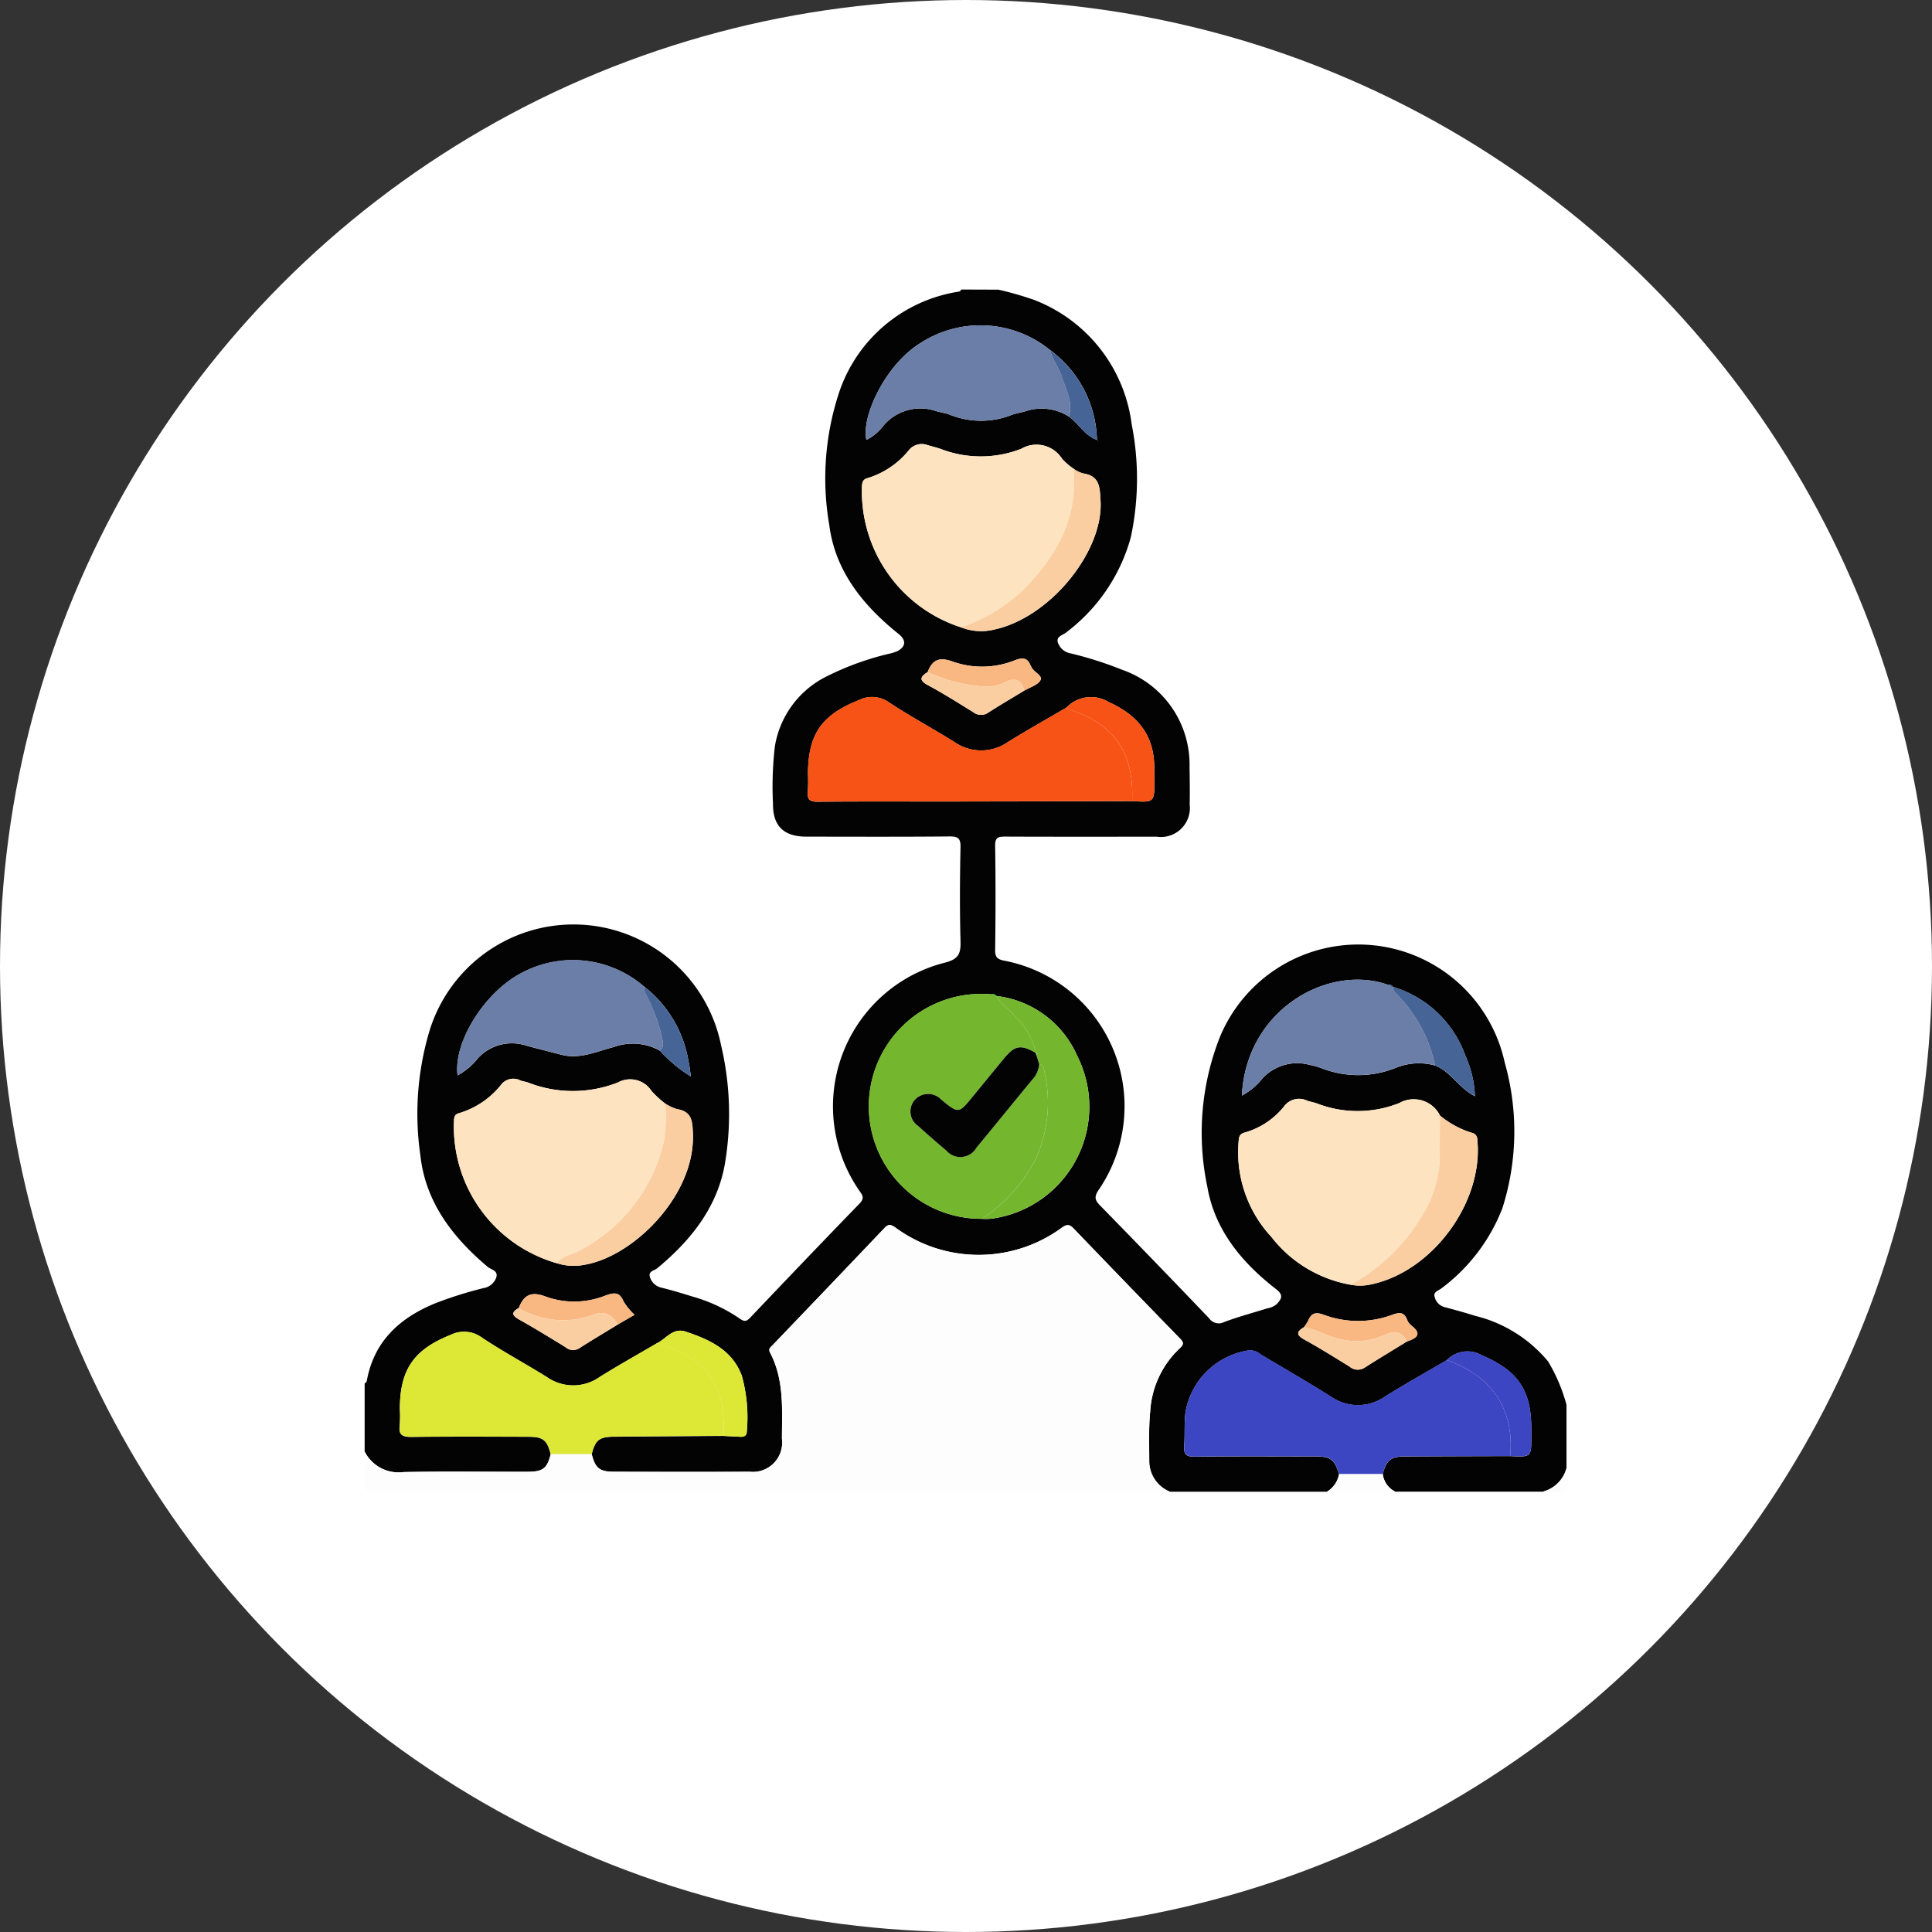 <svg xmlns="http://www.w3.org/2000/svg" width="150" height="150" viewBox="0 0 150 150">
  <rect x="0" y="0" width="150" height="150" fill="#333333" stroke="none"/>
  <g id="Grupo_118230" data-name="Grupo 118230" transform="translate(-333.629 -669.818)">
    <circle id="Elipse_6043" data-name="Elipse 6043" cx="75" cy="75" r="75" transform="translate(333.629 669.818)" fill="#fff"/>
    <g id="Grupo_116361" data-name="Grupo 116361" transform="translate(247.917 488.222)">
      <path id="Trazado_172773" data-name="Trazado 172773" d="M163.309,204.085a25.949,25.949,0,0,1,2.733.782,11.956,11.956,0,0,1,7.612,9.684,21.719,21.719,0,0,1-.074,8.777,13.821,13.821,0,0,1-5.039,7.389c-.249.2-.769.29-.619.768a1.28,1.28,0,0,0,.995.84,28.125,28.125,0,0,1,3.977,1.266,7.785,7.785,0,0,1,5.251,7.557c.015.972.032,1.944.011,2.916a2.25,2.25,0,0,1-2.558,2.493c-3.918,0-7.836.009-11.755-.008-.532,0-.8.047-.791.709.042,2.7.037,5.407,0,8.11-.007.559.2.714.695.812a11.506,11.506,0,0,1,7.342,17.8c-.344.513-.32.772.1,1.2q4.269,4.364,8.486,8.779a.907.907,0,0,0,1.154.282c1.1-.415,2.246-.718,3.372-1.071a1.462,1.462,0,0,0,.732-.339c.354-.4.525-.687-.063-1.142-2.663-2.059-4.782-4.61-5.349-7.981a20.254,20.254,0,0,1,.994-11.631,11.632,11.632,0,0,1,22.1,2.012,19.619,19.619,0,0,1-.18,11.309,14.127,14.127,0,0,1-4.737,6.229c-.217.173-.631.258-.529.638a1.079,1.079,0,0,0,.779.815c.79.212,1.58.426,2.358.674a10.619,10.619,0,0,1,5.681,3.55,13.332,13.332,0,0,1,1.425,3.361v4.921a2.573,2.573,0,0,1-1.822,1.823H194.109a1.756,1.756,0,0,1-.964-1.37c.288-1.073.633-1.358,1.707-1.363q4.094-.022,8.188-.029c1.639.081,1.639.081,1.639-1.524,0-.211,0-.423,0-.634-.014-3.01-1.08-4.491-3.863-5.675a2.22,2.22,0,0,0-2.7.388c-1.592.934-3.206,1.832-4.77,2.811a3.673,3.673,0,0,1-4.256,0c-1.8-1.128-3.632-2.19-5.456-3.274a1.289,1.289,0,0,0-.827-.305,5.859,5.859,0,0,0-4.967,4.76c-.126.878-.042,1.758-.111,2.633-.052.667.135.877.838.868,3.124-.042,6.249-.02,9.374-.017,1.155,0,1.459.236,1.813,1.363a1.989,1.989,0,0,1-.935,1.37H176.613a2.562,2.562,0,0,1-1.6-2.322c0-1.3-.053-2.609.074-3.912a7.314,7.314,0,0,1,2.294-4.9c.345-.316.3-.471,0-.776q-4.13-4.237-8.226-8.508c-.3-.311-.483-.379-.888-.106a10.927,10.927,0,0,1-12.989,0c-.332-.222-.51-.272-.816.05q-4.322,4.557-8.676,9.083c-.157.164-.375.287-.21.6,1.109,2.113.929,4.412.92,6.68a2.277,2.277,0,0,1-2.51,2.564c-3.52.02-7.04.013-10.56,0-1.1,0-1.431-.292-1.7-1.367.279-1.088.579-1.341,1.7-1.352,2.843-.029,5.686-.043,8.53-.064.452.023.9.054,1.356.067.283.008.459-.117.458-.431a12.07,12.07,0,0,0-.393-4.323c-.755-2-2.489-2.784-4.341-3.408-1-.336-1.507.532-2.224.89-1.49.874-3,1.716-4.464,2.63a3.557,3.557,0,0,1-4.094.014c-1.673-1.042-3.416-1.976-5.054-3.069a2.336,2.336,0,0,0-2.425-.213c-2.848,1.136-3.934,2.671-3.944,5.749a9.883,9.883,0,0,1-.01,1.274c-.1.741.207.9.906.9,3.036-.037,6.073-.023,9.109-.011,1.128,0,1.428.262,1.707,1.352-.275,1.1-.6,1.365-1.783,1.368-3.207.008-6.415-.037-9.621.022A2.962,2.962,0,0,1,114.1,294.3v-5.285c.056-.063.151-.118.163-.189.547-3.056,2.507-4.871,5.248-6.014a30.48,30.48,0,0,1,3.806-1.206,1.266,1.266,0,0,0,1-.822c.175-.549-.4-.606-.66-.825-2.729-2.3-4.838-5.038-5.231-8.663a22.5,22.5,0,0,1,.652-9.473,11.692,11.692,0,0,1,22.7.95,23.181,23.181,0,0,1,.327,8.963c-.535,3.482-2.626,6.13-5.3,8.335-.219.181-.717.222-.551.686a1.194,1.194,0,0,0,.9.815c.823.2,1.634.452,2.443.7a12.509,12.509,0,0,1,3.606,1.686c.329.236.51.28.817-.044q4.233-4.462,8.511-8.882c.446-.459.169-.7-.068-1.056a11.505,11.505,0,0,1,6.661-17.633c1.094-.274,1.265-.7,1.239-1.678-.065-2.428-.051-4.86,0-7.289.014-.706-.2-.845-.865-.839-3.705.034-7.411.019-11.117.015-1.734,0-2.592-.827-2.578-2.548a27.12,27.12,0,0,1,.146-4.454,7.39,7.39,0,0,1,3.842-5.347,22.068,22.068,0,0,1,5.016-1.849,3.143,3.143,0,0,0,.69-.22c.629-.358.644-.843.08-1.3-2.758-2.208-4.943-4.886-5.4-8.455a21.263,21.263,0,0,1,.713-10.171,11.669,11.669,0,0,1,9.248-7.955c.122-.024.236-.033.27-.178Zm7.657,11.661a.231.231,0,0,0,.03.065c.008.009.033,0,.05,0l-.089-.057a8.9,8.9,0,0,0-3.624-6.966,8.568,8.568,0,0,0-9.992-.612c-2.9,1.75-4.7,5.883-4.283,7.573a3.694,3.694,0,0,0,1.308-1.088,3.75,3.75,0,0,1,4.121-1.141c.348.1.716.145,1.053.275a6.461,6.461,0,0,0,4.782.019c.337-.128.7-.178,1.052-.278a3.952,3.952,0,0,1,3.4.4C169.549,214.485,170,215.427,170.966,215.746Zm16.057,68.9c-.577.343-.612.6.038.956,1.19.653,2.339,1.381,3.5,2.09a.98.98,0,0,0,1.167.095c1.09-.7,2.2-1.363,3.3-2.042.759-.25,1.2-.572.32-1.252a1.049,1.049,0,0,1-.316-.438c-.233-.6-.595-.577-1.139-.381a7.618,7.618,0,0,1-5.333,0c-.613-.226-.949-.141-1.2.446A3.366,3.366,0,0,1,187.023,284.644Zm-60.958-1.493c-.577.318-.553.564.03.891,1.214.681,2.4,1.411,3.587,2.138a.9.9,0,0,0,1.08.092c.992-.637,2.007-1.239,3.013-1.855l1.281-.741a4.8,4.8,0,0,1-.856-1.04c-.318-.773-.762-.678-1.406-.452a6.54,6.54,0,0,1-4.619.086c-1.051-.41-1.666-.206-2.076.8Zm39.25-47.939c.438-.263,1.061-.432,1.259-.818.186-.362-.546-.615-.715-1.033-.011-.027-.039-.048-.05-.075-.229-.609-.587-.668-1.194-.442a6.832,6.832,0,0,1-4.812.131c-1.062-.393-1.618-.188-1.991.8-.565.352-.706.625.024,1.017,1.2.645,2.355,1.377,3.515,2.094a.977.977,0,0,0,1.172.029C163.441,236.329,164.383,235.779,165.315,235.212Zm28.619,23a.333.333,0,0,0-.374-.153c-4.595-1.643-11.022,1.872-11.351,8.6a5.14,5.14,0,0,0,1.6-1.34,3.664,3.664,0,0,1,3.655-1.048,5.786,5.786,0,0,1,.875.238,7.824,7.824,0,0,0,5.832-.012,4.715,4.715,0,0,1,3.03-.178c1.211.463,1.837,1.743,3.1,2.387a8.45,8.45,0,0,0-.744-3.158,8.584,8.584,0,0,0-5.629-5.335Zm-30.79.717c-.084-.159-.227-.151-.374-.132a8.731,8.731,0,1,0-.753,17.426,5.277,5.277,0,0,0,.724-.005,8.771,8.771,0,0,0,6.683-12.647,7.841,7.841,0,0,0-6.288-4.649Zm-27.346-.734a8.456,8.456,0,0,0-9.5-1.068c-2.88,1.488-5.326,5.384-4.98,7.963a5.264,5.264,0,0,0,1.581-1.336,3.579,3.579,0,0,1,3.661-1.005c.932.262,1.873.49,2.81.735,1.442.376,2.747-.257,4.076-.6a4.313,4.313,0,0,1,3.588.291,10.973,10.973,0,0,0,2.4,2c-.076-.485-.11-.845-.191-1.192A9.261,9.261,0,0,0,135.8,258.193Zm32.793-21.664c-1.514.887-3.045,1.745-4.535,2.669a3.639,3.639,0,0,1-4.178,0c-1.67-1.043-3.409-1.978-5.051-3.06a2.274,2.274,0,0,0-2.349-.19c-2.882,1.147-3.937,2.621-3.957,5.716a13.274,13.274,0,0,1-.01,1.364c-.07.627.136.818.787.812,3.489-.034,6.977-.012,10.466-.017q6.962-.01,13.923-.031c1.733.1,1.734.1,1.73-1.63,0-.3-.012-.6-.01-.907.017-2.548-1.267-4.136-3.551-5.16A2.635,2.635,0,0,0,168.59,236.529Zm29,31.677a2.276,2.276,0,0,0-3.154-.973,8.736,8.736,0,0,1-6.395.036c-.255-.093-.529-.134-.784-.227a1.443,1.443,0,0,0-1.777.457,6.012,6.012,0,0,1-3.058,2.029c-.425.109-.444.38-.471.743a9.659,9.659,0,0,0,2.543,7.351,9.977,9.977,0,0,0,6.154,3.717,3.861,3.861,0,0,0,1.622-.033c4.767-1.016,8.7-6.4,8.219-11.207a.535.535,0,0,0-.453-.562A7.255,7.255,0,0,1,197.588,268.207ZM160.394,230.3a4.245,4.245,0,0,0,2.6.173c4.35-.943,8.463-6.074,8.244-9.98-.061-1.083-.058-1.954-1.375-2.142a2.574,2.574,0,0,1-.724-.364,4.852,4.852,0,0,1-.892-.772,2.347,2.347,0,0,0-3.167-.774,8.635,8.635,0,0,1-6.228.022c-.342-.122-.7-.2-1.046-.307a1.28,1.28,0,0,0-1.464.408,6.6,6.6,0,0,1-3.2,2.156c-.305.083-.4.251-.429.579A11.1,11.1,0,0,0,160.394,230.3Zm-22.943,36.987a7.7,7.7,0,0,1-1.067-.973,1.968,1.968,0,0,0-2.6-.682,9.533,9.533,0,0,1-7,.011c-.2-.072-.419-.087-.61-.171a1.2,1.2,0,0,0-1.525.407,6.585,6.585,0,0,1-3.2,2.139c-.348.093-.388.272-.411.574a11.032,11.032,0,0,0,8.005,11.086,4.259,4.259,0,0,0,2.143.112c3.8-.65,8.572-5.393,8.4-10.145-.035-.99-.064-1.751-1.24-1.939A3.548,3.548,0,0,1,137.451,267.285Z" transform="translate(-0.077 0)" fill="#030303"/>
      <path id="Trazado_172774" data-name="Trazado 172774" d="M114.025,520.158a2.962,2.962,0,0,0,3.044,1.581c3.206-.059,6.414-.014,9.621-.022,1.182,0,1.508-.267,1.783-1.368h3.182c.267,1.075.6,1.364,1.7,1.367,3.52.011,7.04.018,10.56,0a2.277,2.277,0,0,0,2.51-2.563c.009-2.268.189-4.567-.92-6.68-.165-.315.054-.437.21-.6q4.34-4.539,8.676-9.083c.306-.322.484-.272.816-.05a10.927,10.927,0,0,0,12.989,0c.405-.272.589-.2.888.106q4.1,4.269,8.226,8.508c.3.305.344.46,0,.776a7.314,7.314,0,0,0-2.294,4.9c-.127,1.3-.073,2.607-.074,3.912a2.561,2.561,0,0,0,1.6,2.322q-30.848,0-61.7.018c-.693,0-.889-.165-.83-.843C114.076,521.679,114.025,520.917,114.025,520.158Z" transform="translate(0 -225.857)" fill="#fdfdfd"/>
      <path id="Trazado_172775" data-name="Trazado 172775" d="M425.551,582.005a1.757,1.757,0,0,0,.964,1.37H421.23a1.989,1.989,0,0,0,.935-1.371Z" transform="translate(-232.484 -285.975)" fill="#fdfdfd"/>
      <path id="Trazado_172776" data-name="Trazado 172776" d="M490.147,581.969a2.573,2.573,0,0,0,1.823-1.823c0,.608.237,1.452-.067,1.756S490.754,581.969,490.147,581.969Z" transform="translate(-284.634 -284.569)" fill="#fdfdfd"/>
      <path id="Trazado_172777" data-name="Trazado 172777" d="M150.51,470.214a11.033,11.033,0,0,1-8.005-11.086c.023-.3.063-.48.411-.574a6.585,6.585,0,0,0,3.2-2.139,1.2,1.2,0,0,1,1.525-.407c.191.084.413.1.61.171a9.533,9.533,0,0,0,7-.011,1.968,1.968,0,0,1,2.6.682,7.705,7.705,0,0,0,1.067.973,14.142,14.142,0,0,1-.091,2.811,12.779,12.779,0,0,1-6.559,8.578C151.684,469.54,150.951,469.623,150.51,470.214Z" transform="translate(-21.549 -190.537)" fill="#fde3bf"/>
      <path id="Trazado_172778" data-name="Trazado 172778" d="M280.395,267.594a11.1,11.1,0,0,1-7.681-11c.027-.328.124-.5.429-.579a6.6,6.6,0,0,0,3.2-2.156,1.28,1.28,0,0,1,1.464-.408c.348.1.7.184,1.046.307a8.635,8.635,0,0,0,6.228-.022,2.347,2.347,0,0,1,3.167.774,4.849,4.849,0,0,0,.892.772c.373,3.8-1.277,6.763-3.84,9.355A13.072,13.072,0,0,1,280.395,267.594Z" transform="translate(-120.078 -37.296)" fill="#fde3bf"/>
      <path id="Trazado_172779" data-name="Trazado 172779" d="M401.582,476.75a9.977,9.977,0,0,1-6.154-3.717,9.659,9.659,0,0,1-2.543-7.351c.027-.363.046-.634.471-.743a6.012,6.012,0,0,0,3.058-2.029,1.443,1.443,0,0,1,1.777-.457c.255.093.529.135.784.227a8.736,8.736,0,0,0,6.395-.036,2.276,2.276,0,0,1,3.154.973c-.005,1.09-.019,2.181-.013,3.271a8.717,8.717,0,0,1-1.252,4.292A14.529,14.529,0,0,1,401.582,476.75Z" transform="translate(-211.013 -195.412)" fill="#fde3bf"/>
      <path id="Trazado_172780" data-name="Trazado 172780" d="M391.03,552.112h-3.386c-.355-1.127-.659-1.361-1.813-1.363-3.125,0-6.25-.025-9.375.017-.7.01-.89-.2-.838-.868.069-.874-.016-1.755.111-2.633a5.859,5.859,0,0,1,4.967-4.76,1.289,1.289,0,0,1,.827.305c1.823,1.084,3.661,2.145,5.456,3.274a3.673,3.673,0,0,0,4.256,0c1.564-.979,3.178-1.877,4.77-2.811,3.145,1.122,5.277,3.454,4.921,7.446q-4.094.014-8.188.029C391.662,550.754,391.318,551.039,391.03,552.112Z" transform="translate(-197.962 -256.082)" fill="#3d46c2"/>
      <path id="Trazado_172781" data-name="Trazado 172781" d="M140.148,546.148h-3.182c-.279-1.09-.579-1.348-1.707-1.352-3.036-.011-6.073-.025-9.109.011-.7.008-1.006-.154-.906-.9a9.881,9.881,0,0,0,.01-1.274c.011-3.078,1.1-4.613,3.944-5.749a2.335,2.335,0,0,1,2.425.213c1.638,1.093,3.381,2.027,5.054,3.069a3.557,3.557,0,0,0,4.094-.014c1.464-.915,2.974-1.757,4.464-2.63,3.889,1.217,5.334,3.241,5.144,7.2-2.843.02-5.686.035-8.53.064C140.726,544.807,140.426,545.06,140.148,546.148Z" transform="translate(-8.493 -251.655)" fill="#dce736"/>
      <path id="Trazado_172782" data-name="Trazado 172782" d="M283.731,446.256a8.731,8.731,0,1,1,.752-17.425.327.327,0,0,0,.374.132l-.008-.007c.388.661,1.067,1.055,1.525,1.647a5.441,5.441,0,0,1,1.552,2.782c-1.171-.681-1.633-.6-2.482.436q-1.211,1.476-2.423,2.951c-1.089,1.329-1.089,1.329-2.424.246a1.4,1.4,0,0,0-2.089.026,1.363,1.363,0,0,0,.272,2q1.075.979,2.193,1.912a1.434,1.434,0,0,0,2.34-.22c1.448-1.752,2.877-3.519,4.326-5.271a2.01,2.01,0,0,0,.548-1.214c.387.1.379.467.431.73a10.474,10.474,0,0,1-.782,6.785A12.147,12.147,0,0,1,283.731,446.256Z" transform="translate(-121.791 -170.036)" fill="#75b62f"/>
      <path id="Trazado_172783" data-name="Trazado 172783" d="M280.663,342.148q-6.961.016-13.923.031c-3.489.005-6.978-.017-10.466.017-.651.006-.856-.185-.787-.812a13.275,13.275,0,0,0,.01-1.364c.019-3.095,1.075-4.569,3.957-5.716a2.274,2.274,0,0,1,2.349.19c1.643,1.082,3.381,2.018,5.051,3.06a3.639,3.639,0,0,0,4.178,0c1.49-.924,3.022-1.782,4.535-2.669a.855.855,0,0,0,.215.158C279.354,336.172,280.824,338.477,280.663,342.148Z" transform="translate(-107.055 -98.358)" fill="#f85316"/>
      <path id="Trazado_172784" data-name="Trazado 172784" d="M289.754,222.578a3.952,3.952,0,0,0-3.4-.4c-.349.1-.715.15-1.052.278a6.461,6.461,0,0,1-4.782-.019c-.336-.129-.705-.172-1.053-.275a3.75,3.75,0,0,0-4.121,1.141,3.694,3.694,0,0,1-1.308,1.088c-.421-1.69,1.382-5.823,4.283-7.573a8.568,8.568,0,0,1,9.992.612c.162.745.671,1.342.9,2.055C289.523,220.492,290.1,221.456,289.754,222.578Z" transform="translate(-121.056 -8.645)" fill="#6b7ea8"/>
      <path id="Trazado_172785" data-name="Trazado 172785" d="M159.374,425.092a4.313,4.313,0,0,0-3.588-.291c-1.329.347-2.633.981-4.076.6-.937-.245-1.878-.473-2.81-.735a3.579,3.579,0,0,0-3.661,1.005,5.264,5.264,0,0,1-1.581,1.336c-.346-2.579,2.1-6.474,4.98-7.963a8.456,8.456,0,0,1,9.5,1.068,1.218,1.218,0,0,0,.178.681,13.165,13.165,0,0,1,1.192,3.2C159.587,424.378,159.73,424.766,159.374,425.092Z" transform="translate(-22.418 -161.924)" fill="#6b7ea8"/>
      <path id="Trazado_172786" data-name="Trazado 172786" d="M409.034,430.936a4.715,4.715,0,0,0-3.03.178,7.824,7.824,0,0,1-5.832.012,5.785,5.785,0,0,0-.875-.238,3.664,3.664,0,0,0-3.655,1.048,5.14,5.14,0,0,1-1.6,1.34c.329-6.725,6.757-10.24,11.351-8.6a.353.353,0,0,0,.373.153l0,0c-.021.355.256.527.458.742A11.062,11.062,0,0,1,409.034,430.936Z" transform="translate(-211.909 -166.622)" fill="#6b7ea8"/>
      <path id="Trazado_172787" data-name="Trazado 172787" d="M311.045,446.774a12.146,12.146,0,0,0,4.106-4.489,10.474,10.474,0,0,0,.782-6.785c-.052-.263-.045-.633-.431-.729l-.217-.706c.114-.094.1-.158-.046-.188l0,.025a5.441,5.441,0,0,0-1.552-2.782c-.458-.592-1.137-.986-1.525-1.647a7.84,7.84,0,0,1,6.288,4.649,8.771,8.771,0,0,1-6.683,12.647A5.282,5.282,0,0,1,311.045,446.774Z" transform="translate(-149.106 -170.553)" fill="#75b62f"/>
      <path id="Trazado_172788" data-name="Trazado 172788" d="M428.723,480.776a14.529,14.529,0,0,0,5.677-5.568,8.718,8.718,0,0,0,1.252-4.292c-.007-1.09.008-2.181.013-3.271a7.254,7.254,0,0,0,2.446,1.33.535.535,0,0,1,.453.562c.48,4.808-3.453,10.191-8.219,11.207A3.861,3.861,0,0,1,428.723,480.776Z" transform="translate(-238.154 -199.437)" fill="#facea1"/>
      <path id="Trazado_172789" data-name="Trazado 172789" d="M175.492,476.247c.441-.59,1.174-.673,1.764-1a12.779,12.779,0,0,0,6.559-8.578,14.146,14.146,0,0,0,.091-2.812,3.546,3.546,0,0,0,.894.419c1.176.188,1.205.949,1.24,1.939.168,4.752-4.6,9.5-8.4,10.145A4.258,4.258,0,0,1,175.492,476.247Z" transform="translate(-46.531 -196.571)" fill="#facea1"/>
      <path id="Trazado_172790" data-name="Trazado 172790" d="M304.376,273.53a13.072,13.072,0,0,0,4.9-2.959c2.563-2.592,4.213-5.558,3.84-9.355a2.574,2.574,0,0,0,.724.364c1.316.188,1.314,1.06,1.375,2.142.219,3.907-3.894,9.037-8.244,9.98A4.245,4.245,0,0,1,304.376,273.53Z" transform="translate(-144.059 -43.232)" fill="#facea1"/>
      <path id="Trazado_172791" data-name="Trazado 172791" d="M212.612,544.458c.19-3.963-1.255-5.987-5.144-7.2.716-.358,1.224-1.226,2.224-.89,1.852.623,3.585,1.4,4.341,3.408a12.069,12.069,0,0,1,.393,4.323c0,.314-.175.439-.458.431C213.516,544.512,213.064,544.481,212.612,544.458Z" transform="translate(-70.728 -251.381)" fill="#dce736"/>
      <path id="Trazado_172792" data-name="Trazado 172792" d="M343.16,342.208c.161-3.672-1.309-5.977-4.879-7.1a.854.854,0,0,1-.215-.158,2.635,2.635,0,0,1,3.264-.436c2.284,1.023,3.568,2.612,3.551,5.16,0,.3.009.6.01.907C344.893,342.307,344.893,342.307,343.16,342.208Z" transform="translate(-169.552 -98.418)" fill="#f85316"/>
      <path id="Trazado_172793" data-name="Trazado 172793" d="M464.36,551.047c.356-3.991-1.776-6.324-4.921-7.446a2.22,2.22,0,0,1,2.7-.388c2.784,1.184,3.849,2.665,3.863,5.675,0,.211,0,.423,0,.634C466,551.128,466,551.128,464.36,551.047Z" transform="translate(-261.397 -256.41)" fill="#3d46c2"/>
      <path id="Trazado_172794" data-name="Trazado 172794" d="M445.489,432.652a11.061,11.061,0,0,0-2.813-5.365c-.2-.215-.48-.387-.458-.742a8.584,8.584,0,0,1,5.629,5.335,8.45,8.45,0,0,1,.744,3.158C447.326,434.4,446.7,433.115,445.489,432.652Z" transform="translate(-248.364 -168.338)" fill="#476497"/>
      <path id="Trazado_172795" data-name="Trazado 172795" d="M293.766,322.85c.373-.993.928-1.2,1.991-.8a6.832,6.832,0,0,0,4.812-.131c.607-.226.965-.168,1.194.442.01.027.039.048.05.075.168.418.9.671.715,1.033-.2.386-.821.554-1.259.818-.219-.844-.736-1.055-1.483-.653a3.3,3.3,0,0,1-1.757.328A12.574,12.574,0,0,1,293.766,322.85Z" transform="translate(-136.03 -89.071)" fill="#f9b782"/>
      <path id="Trazado_172796" data-name="Trazado 172796" d="M163.273,525.56l.035-.084c.41-1,1.025-1.208,2.076-.8a6.541,6.541,0,0,0,4.619-.086c.644-.226,1.088-.321,1.406.452a4.8,4.8,0,0,0,.856,1.04l-1.281.741c-.468-.662-1-1.119-1.893-.746A6.767,6.767,0,0,1,163.273,525.56Z" transform="translate(-37.285 -242.409)" fill="#f9b782"/>
      <path id="Trazado_172797" data-name="Trazado 172797" d="M413.828,531.8a3.365,3.365,0,0,0,.342-.526c.246-.587.582-.671,1.2-.446a7.618,7.618,0,0,0,5.333,0c.544-.2.906-.222,1.139.381a1.049,1.049,0,0,0,.316.438c.883.679.439,1-.32,1.252-.4-.8-1.012-.851-1.745-.5a5.253,5.253,0,0,1-3.349.345C415.711,532.559,414.851,531.945,413.828,531.8Z" transform="translate(-226.882 -247.155)" fill="#f9b782"/>
      <path id="Trazado_172798" data-name="Trazado 172798" d="M412.456,535.207c1.023.145,1.883.759,2.911.946a5.253,5.253,0,0,0,3.349-.345c.733-.353,1.343-.3,1.745.5-1.1.679-2.213,1.344-3.3,2.042a.98.98,0,0,1-1.167-.095c-1.159-.709-2.308-1.437-3.5-2.09C411.844,535.807,411.879,535.549,412.456,535.207Z" transform="translate(-225.51 -250.563)" fill="#facea1"/>
      <path id="Trazado_172799" data-name="Trazado 172799" d="M161.967,529.069a6.767,6.767,0,0,0,5.817.519c.89-.372,1.425.084,1.893.746-1.006.616-2.02,1.219-3.013,1.855a.9.9,0,0,1-1.08-.092c-1.187-.727-2.374-1.457-3.587-2.138C161.414,529.633,161.39,529.387,161.967,529.069Z" transform="translate(-35.979 -245.918)" fill="#facea1"/>
      <path id="Trazado_172800" data-name="Trazado 172800" d="M292.29,326.137a12.575,12.575,0,0,0,4.263,1.108,3.3,3.3,0,0,0,1.757-.328c.747-.4,1.264-.191,1.483.652-.932.567-1.874,1.118-2.791,1.708a.977.977,0,0,1-1.172-.029c-1.16-.717-2.314-1.45-3.515-2.095C291.584,326.762,291.725,326.489,292.29,326.137Z" transform="translate(-134.554 -92.358)" fill="#facea1"/>
      <path id="Trazado_172801" data-name="Trazado 172801" d="M204.5,431.461c.357-.326.213-.714.134-1.092a13.167,13.167,0,0,0-1.192-3.2,1.218,1.218,0,0,1-.178-.68,9.261,9.261,0,0,1,3.444,5.787c.081.348.115.707.191,1.192A10.974,10.974,0,0,1,204.5,431.461Z" transform="translate(-67.545 -168.293)" fill="#476497"/>
      <path id="Trazado_172802" data-name="Trazado 172802" d="M334.341,228.563c.344-1.122-.231-2.086-.547-3.089-.225-.714-.734-1.31-.9-2.055a8.9,8.9,0,0,1,3.624,6.966l.009-.009C335.565,230.057,335.114,229.115,334.341,228.563Z" transform="translate(-165.643 -14.63)" fill="#476497"/>
      <path id="Trazado_172803" data-name="Trazado 172803" d="M314.512,429.061a.327.327,0,0,1-.374-.132C314.285,428.909,314.428,428.9,314.512,429.061Z" transform="translate(-151.446 -170.133)" fill="#4ebe22"/>
      <path id="Trazado_172804" data-name="Trazado 172804" d="M441.071,426.063a.353.353,0,0,1-.373-.153A.333.333,0,0,1,441.071,426.063Z" transform="translate(-247.215 -167.853)" fill="#476497"/>
      <path id="Trazado_172805" data-name="Trazado 172805" d="M347.8,252.023l.089.057c-.017,0-.042.007-.05,0a.231.231,0,0,1-.03-.065Z" transform="translate(-176.915 -36.268)" fill="#476497"/>
      <path id="Trazado_172806" data-name="Trazado 172806" d="M298.022,446.469l.218.706a2.01,2.01,0,0,1-.548,1.214c-1.448,1.752-2.878,3.518-4.326,5.271a1.434,1.434,0,0,1-2.34.22q-1.115-.934-2.193-1.912a1.363,1.363,0,0,1-.272-2,1.4,1.4,0,0,1,2.089-.026c1.335,1.083,1.335,1.083,2.424-.246q1.211-1.477,2.423-2.951c.85-1.035,1.311-1.117,2.482-.436l0-.025Z" transform="translate(-131.844 -182.957)" fill="#030303"/>
      <path id="Trazado_172807" data-name="Trazado 172807" d="M328.323,447.761l-.046-.188C328.423,447.6,328.437,447.667,328.323,447.761Z" transform="translate(-162.145 -184.249)" fill="#7ed060"/>
    </g>
  </g>
</svg>
